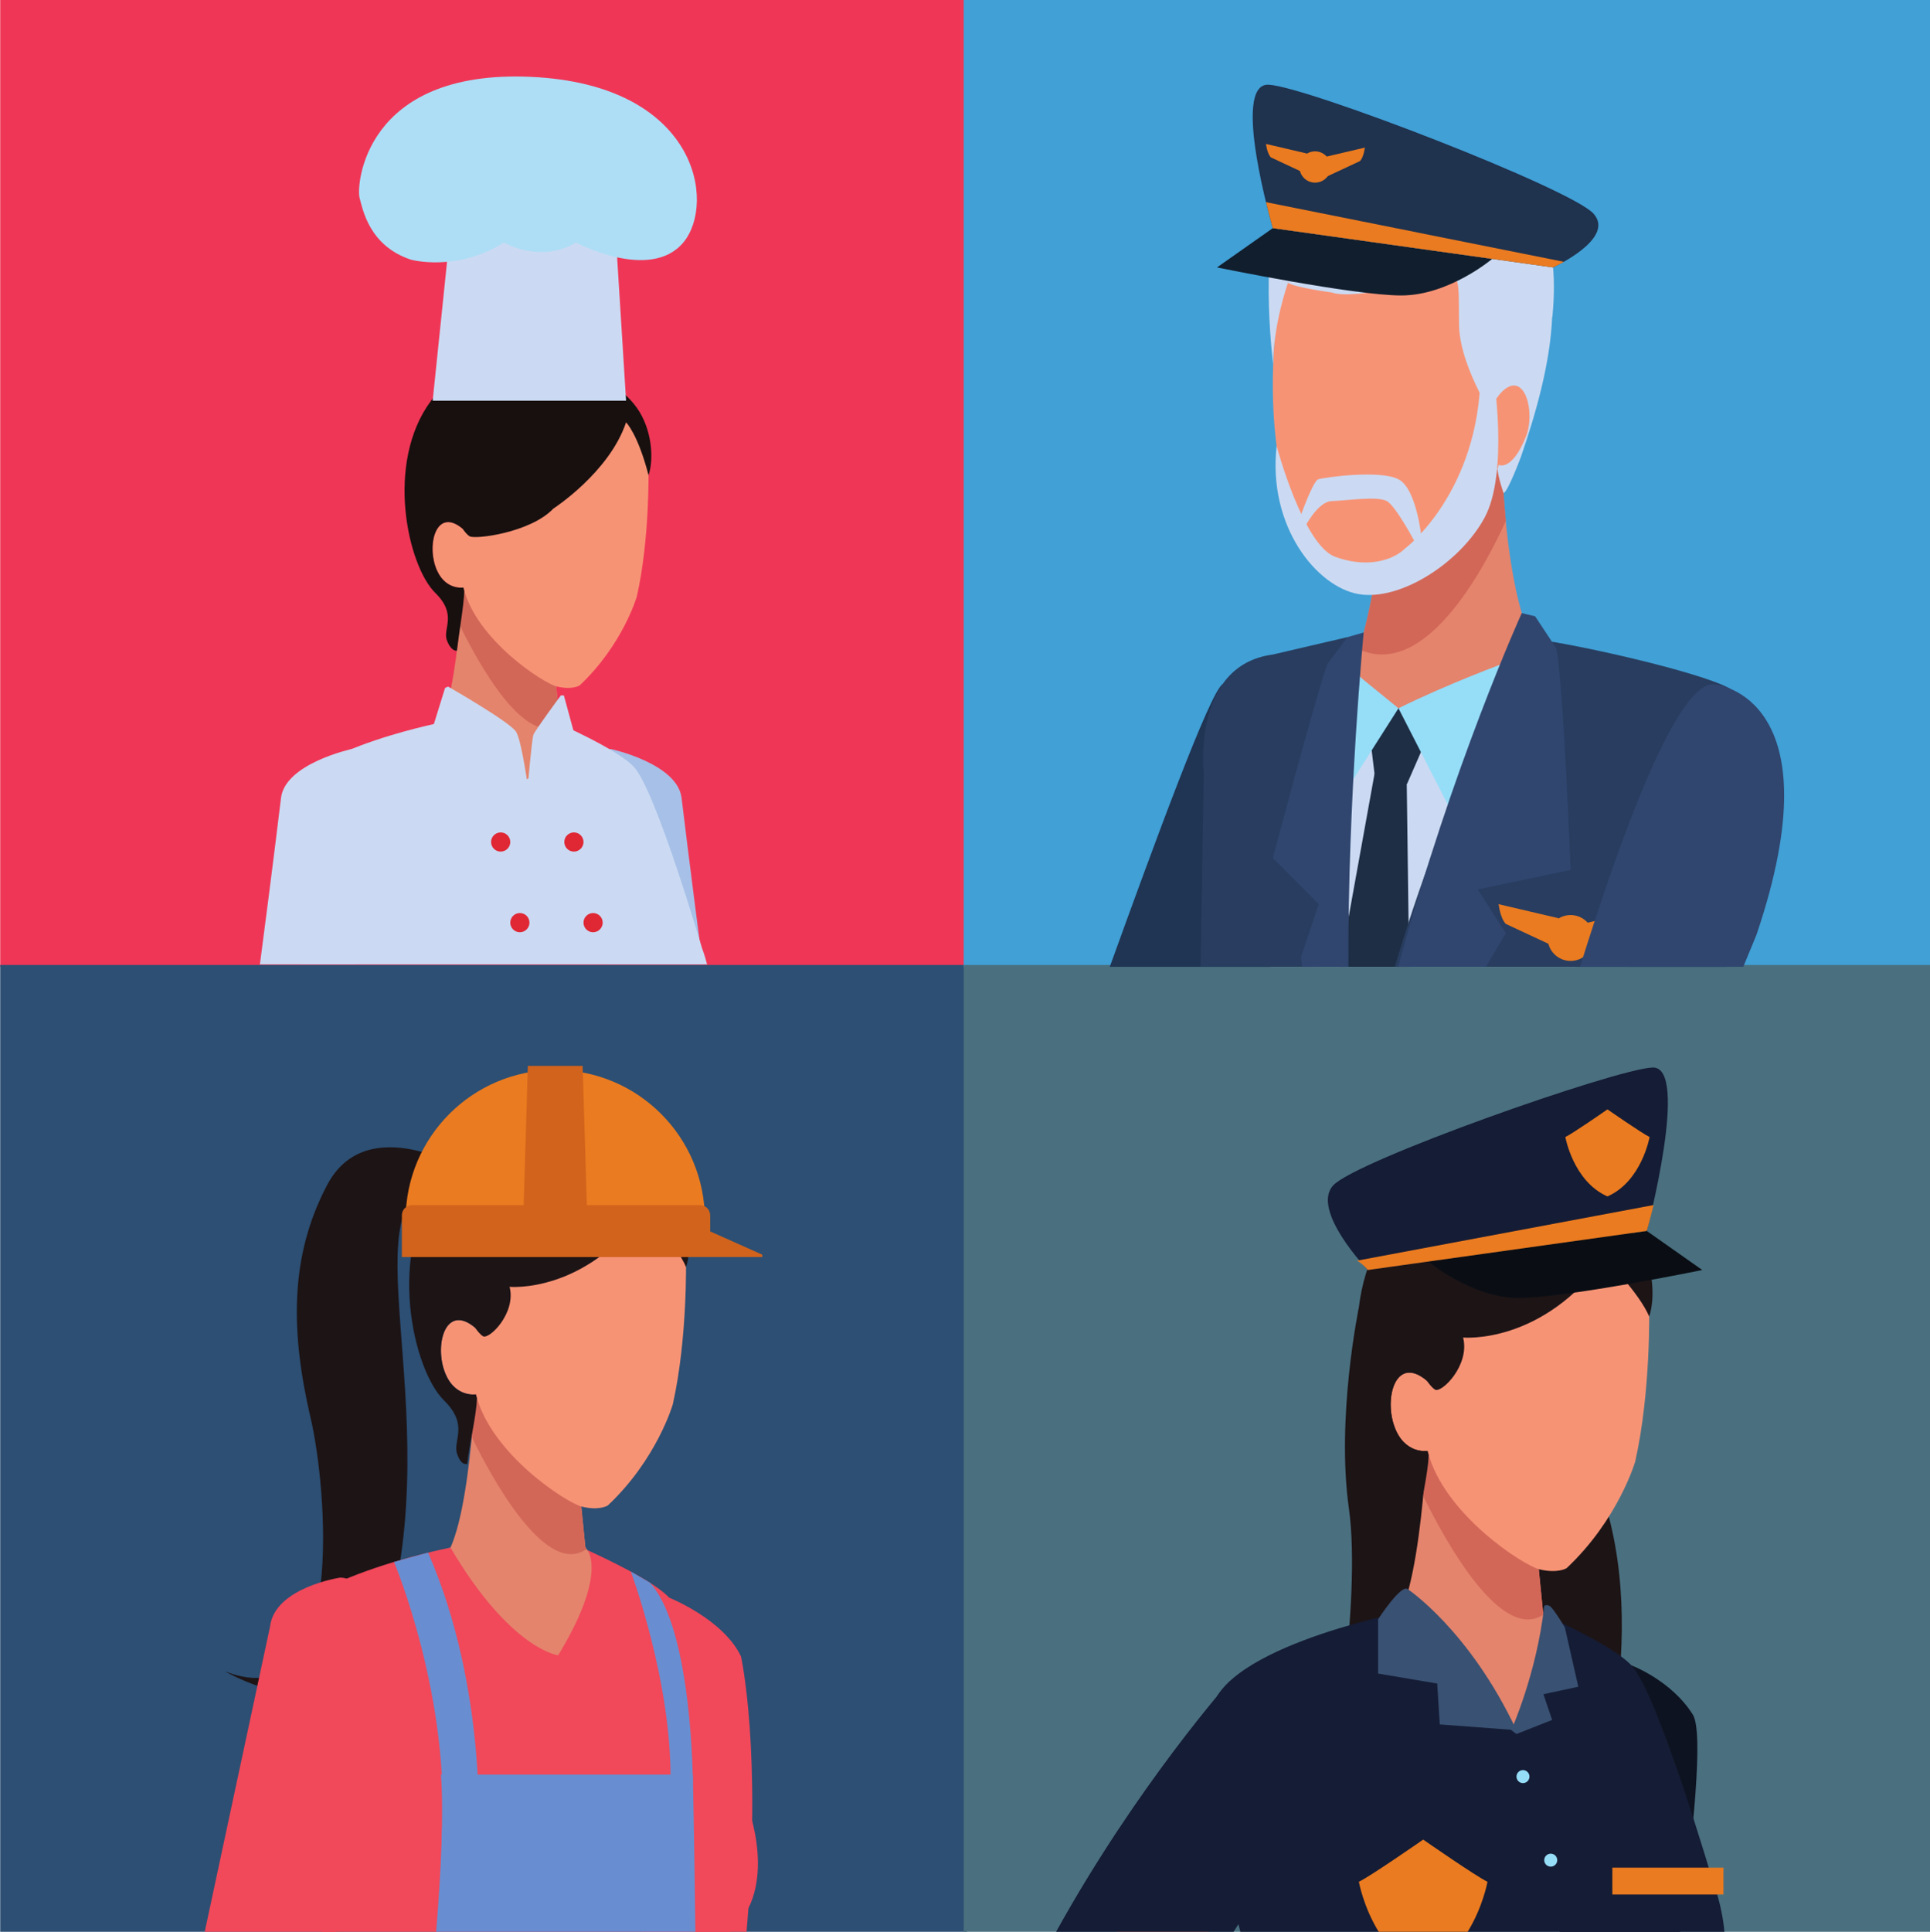 <?xml version="1.0" encoding="UTF-8"?><svg xmlns="http://www.w3.org/2000/svg" xmlns:xlink="http://www.w3.org/1999/xlink" height="425.2" preserveAspectRatio="xMidYMid meet" version="1.0" viewBox="0.1 0.0 424.9 425.2" width="424.9" zoomAndPan="magnify"><defs><clipPath id="a"><path d="M 0 212 L 213 212 L 213 425.199 L 0 425.199 Z M 0 212"/></clipPath><clipPath id="b"><path d="M 212 0 L 425.199 0 L 425.199 213 L 212 213 Z M 212 0"/></clipPath><clipPath id="c"><path d="M 212 212 L 425.199 212 L 425.199 425.199 L 212 425.199 Z M 212 212"/></clipPath><clipPath id="d"><path d="M 245 414 L 267 414 L 267 425.199 L 245 425.199 Z M 245 414"/></clipPath><clipPath id="e"><path d="M 343 366 L 374 366 L 374 425.199 L 343 425.199 Z M 343 366"/></clipPath><clipPath id="f"><path d="M 266 354 L 380 354 L 380 425.199 L 266 425.199 Z M 266 354"/></clipPath><clipPath id="g"><path d="M 232 369 L 279 369 L 279 425.199 L 232 425.199 Z M 232 369"/></clipPath><clipPath id="h"><path d="M 299 404 L 328 404 L 328 425.199 L 299 425.199 Z M 299 404"/></clipPath><clipPath id="i"><path d="M 141 351 L 166 351 L 166 425.199 L 141 425.199 Z M 141 351"/></clipPath><clipPath id="j"><path d="M 59 340 L 167 340 L 167 425.199 L 59 425.199 Z M 59 340"/></clipPath><clipPath id="k"><path d="M 45 347 L 83 347 L 83 425.199 L 45 425.199 Z M 45 347"/></clipPath><clipPath id="l"><path d="M 96 390 L 154 390 L 154 425.199 L 96 425.199 Z M 96 390"/></clipPath></defs><g><g><path d="M 212.945 212.797 L 0.145 212.797 L 0.145 0 L 212.945 0 L 212.945 212.797" fill="#f03656"/></g><g clip-path="url(#a)"><path d="M 212.945 425.199 L 0.145 425.199 L 0.145 212.398 L 212.945 212.398 L 212.945 425.199" fill="#2c4f73"/></g><g clip-path="url(#b)"><path d="M 425.055 212.797 L 212.258 212.797 L 212.258 0 L 425.055 0 L 425.055 212.797" fill="#41a0d6"/></g><g clip-path="url(#c)"><path d="M 425.055 425.199 L 212.258 425.199 L 212.258 212.398 L 425.055 212.398 L 425.055 425.199" fill="#4a7080"/></g><g><path d="M 290.605 212.797 L 295.828 183.777 C 288.023 138.145 269.242 150.617 269.242 150.617 C 266.48 152.305 254.223 185.688 244.422 212.797 L 290.605 212.797" fill="#203554"/></g><g><path d="M 276.438 179.746 C 277.062 174.137 277.855 154.098 278.859 152.695 C 278.859 152.695 296.715 148.844 298.184 145.672 C 300.48 140.781 303.73 126.094 304.59 111.695 C 304.805 108.113 330.613 92.383 330.613 92.383 C 330.613 92.383 330.074 126.824 337.941 142.398 C 337.941 142.398 364.445 146.266 370.41 152.234 C 371.965 153.777 373.199 156.785 374.012 160.719 L 276.438 179.746" fill="#e4846c"/></g><g><path d="M 299.246 142.898 C 301.266 136.801 303.602 125.273 304.469 113.609 L 326.039 98.996 L 330.672 98.996 C 330.781 103.09 331.035 108.684 331.613 114.676 C 326.887 125.07 313.891 149.656 299.246 142.898" fill="#d26758"/></g><g><path d="M 347.039 212.797 L 338.605 142.43 C 338.605 142.43 310.695 156.281 307.98 155.895 C 305.52 155.547 300.535 150.758 296.938 145.52 L 289.547 148.371 L 279.801 212.797 L 347.039 212.797" fill="#cbdaf2"/></g><g><path d="M 310.332 212.797 L 309.766 169.676 L 302.711 170.305 L 295.031 212.797 L 310.332 212.797" fill="#1d2e45"/></g><g><path d="M 301.398 159.508 L 302.773 170.844 L 309.871 172.535 L 313.898 163.32 L 308.602 155.844 L 306.801 155.844 L 301.398 159.508" fill="#1d2e45"/></g><g><path d="M 307.98 155.895 L 295.578 175.367 L 293.289 148.391 L 295.414 145.672 L 307.98 155.895" fill="#96ddf8"/></g><g><path d="M 307.98 155.895 L 319.348 178.086 L 331.613 145.84 C 331.613 145.84 319.184 150.355 307.98 155.895" fill="#96ddf8"/></g><g><path d="M 380.281 212.797 C 386.418 171.031 380.977 151.574 380.977 151.574 C 374.012 147.633 343.105 140.934 337.34 140.676 C 337.34 140.676 320.902 166.68 307.168 212.797 L 380.281 212.797" fill="#283d5f"/></g><g><path d="M 264.387 212.797 L 295.844 212.797 C 294.789 186.141 294.391 161.98 296.758 140.234 L 280.293 144.07 C 262.383 146.457 265.094 170.281 265.094 170.281 L 264.387 212.797" fill="#283d5f"/></g><g><path d="M 343.16 202.09 L 330.027 199.012 C 330.027 199.012 330.371 202.09 331.613 203.359 L 344.012 209.145 L 343.16 202.09" fill="#ea7b20"/></g><g><path d="M 348.812 203.277 L 361.945 200.199 C 361.945 200.199 361.605 203.277 360.363 204.547 L 347.965 210.34 L 348.812 203.277" fill="#ea7b20"/></g><g><path d="M 350.926 206.457 C 350.926 209.246 348.664 211.504 345.879 211.504 C 343.086 211.504 340.824 209.246 340.824 206.457 C 340.824 203.664 343.086 201.406 345.879 201.406 C 348.664 201.406 350.926 203.664 350.926 206.457" fill="#ea7b20"/></g><g><path d="M 380.211 212.797 C 380.492 210.809 380.75 208.871 380.977 206.988 C 379.059 202.48 377.465 198.066 378.305 191.449 L 368.504 192.07 L 357.836 212.797 L 380.211 212.797" fill="#223451"/></g><g><path d="M 281.121 70.883 C 281.121 70.883 278.863 87.051 281.898 102.781 C 283.699 112.082 293.391 125.574 299.281 128.137 C 299.281 128.137 300.883 129.055 306.66 128.102 C 313.766 126.934 326.449 116.672 329.938 102.703 C 329.938 102.703 333.324 104.062 335.742 97.609 C 338.438 90.355 336.41 80.441 329.539 86.555 C 329.539 86.555 331.777 58.207 319.121 56.461 C 306.461 54.711 282.238 50.406 281.121 70.883" fill="#f79375"/></g><g><path d="M 327.234 212.797 L 331.613 205.391 L 325.441 195.781 L 345.879 191.492 C 345.879 191.492 344.227 148.793 342.688 142.637 L 338.062 135.645 L 335.117 134.953 C 335.117 134.953 319.699 168.867 307.93 212.797 L 327.234 212.797" fill="#30466f"/></g><g><path d="M 286.516 210.672 C 286.609 211.395 286.711 212.094 286.812 212.797 L 296.957 212.797 C 296.801 175.727 300.324 139.211 300.324 139.211 L 296.758 140.234 L 292.266 146.23 C 289.258 155.129 280.324 188.855 280.324 188.855 L 290.422 199.02 L 286.516 210.672" fill="#30466f"/></g><g><path d="M 383.895 212.797 L 386.797 205.766 C 404.551 153.352 377.859 150.684 377.859 150.684 C 369.699 148.867 357.039 183.664 347.953 212.797 L 383.895 212.797" fill="#30466f"/></g><g><path d="M 336.891 47.027 C 330.551 42.789 290.277 29.02 283.496 40.246 C 276.723 51.477 280.395 80.277 280.395 80.277 C 280.387 71.371 283.656 62.242 283.656 62.242 C 285.094 63.27 293.289 64.371 293.289 64.371 C 298.414 66.25 318.027 61.008 319.797 61.008 C 321.566 61.008 321.203 64.605 321.32 71.602 C 321.406 76.738 323.984 82.637 325.344 85.402 C 325.578 85.934 325.832 86.426 326.09 86.855 L 326.172 86.996 L 326.176 86.988 C 327.02 88.348 327.898 89.094 328.406 88.781 C 329.004 88.41 329.656 87.617 330.238 86.777 C 335.633 80.645 338.254 90.59 336.043 96.105 C 332.914 103.891 330.031 102.32 330.031 102.32 C 329.961 102.633 329.855 102.941 329.777 103.246 C 329.961 105.246 331.113 108.5 331.113 108.5 C 331.996 108.453 334.941 100.555 334.941 100.555 C 337.863 92.09 341.383 80.445 341.82 69.758 L 341.879 69.691 C 342.336 64.676 343.234 51.262 336.891 47.027" fill="#cbdaf2"/></g><g><path d="M 281.156 98.172 C 281.156 98.172 286.969 119.945 294.031 122.551 C 301.094 125.156 306.836 123.285 309.414 120.742 C 309.414 120.742 325.797 108.5 326.074 81.906 L 328.898 82.617 C 328.898 82.617 332.293 104.078 326.926 113.965 C 321.559 123.852 308.43 132.324 299.246 130.77 C 290.062 129.219 279.164 115.98 281.156 98.172" fill="#cbdaf2"/></g><g><path d="M 286.531 117.637 C 286.531 117.637 289.73 110.434 293.289 110.293 C 296.844 110.148 303.438 109.164 305.438 110.293 C 307.438 111.426 311.777 119.613 311.777 119.613 L 313.086 118.625 C 313.086 118.625 312.055 107.609 307.98 105.492 C 303.906 103.371 291.715 105.066 290.324 105.492 C 288.938 105.914 285.121 117.215 285.121 117.215 L 286.531 117.637" fill="#cbdaf2"/></g><g><path d="M 280.312 50.215 L 342.016 58.859 C 342.016 58.859 355.863 52.535 350.926 47.027 C 345.988 41.52 287.801 19.062 279.402 18.645 C 271 18.219 280.312 50.215 280.312 50.215" fill="#1f324e"/></g><g><path d="M 280.312 50.215 L 268.031 58.859 C 268.031 58.859 298.121 65.031 308.602 65.031 C 319.086 65.031 328.617 56.984 328.617 56.984 L 280.312 50.215" fill="#111e2d"/></g><g><path d="M 278.812 44.496 C 279.637 47.883 280.312 50.215 280.312 50.215 L 342.016 58.859 C 342.016 58.859 343.023 58.402 344.395 57.625 L 278.812 44.496" fill="#ea7b20"/></g><g><path d="M 287.773 33.773 L 278.812 31.68 C 278.812 31.68 279.047 33.773 279.895 34.645 L 288.352 38.594 L 287.773 33.773" fill="#ea7b20"/></g><g><path d="M 291.625 34.586 L 300.582 32.488 C 300.582 32.488 300.348 34.586 299.504 35.453 L 291.047 39.402 L 291.625 34.586" fill="#ea7b20"/></g><g><path d="M 293.066 36.758 C 293.066 38.66 291.523 40.199 289.621 40.199 C 287.719 40.199 286.176 38.66 286.176 36.758 C 286.176 34.855 287.719 33.312 289.621 33.312 C 291.523 33.312 293.066 34.855 293.066 36.758" fill="#ea7b20"/></g><g clip-path="url(#d)"><path d="M 266.145 425.199 L 266.574 424.023 L 250.359 414.703 C 250.359 414.703 248.562 418.93 245.973 425.199 L 266.145 425.199" fill="#f79375"/></g><g><path d="M 299.246 287.84 C 299.246 287.84 294.234 311.969 297.066 332.023 C 299.895 352.086 293.289 394.859 289.824 397.695 C 286.363 400.523 350.336 399.75 350.336 399.75 C 350.336 399.75 364.242 360.574 352.352 327.543 L 299.246 287.84" fill="#1d1416"/></g><g clip-path="url(#e)"><path d="M 369.977 425.199 C 372.855 403.879 375.195 381.242 372.793 377.402 C 368.078 369.855 359.285 366.562 359.285 366.562 L 343.477 425.199 L 369.977 425.199" fill="#0e1321"/></g><g><path d="M 350.949 361.105 C 345.141 358.734 339.875 356.164 339.785 354.609 C 339.785 354.609 337.758 334.121 336.566 322.27 C 336.211 318.703 314.758 306.609 314.758 306.609 C 314.758 306.609 314.039 342.559 308.484 354.922 C 308.484 354.922 302.109 356.918 292.438 360.148 L 292.438 393.727 L 350.949 393.727 L 350.949 361.105" fill="#e4846c"/></g><g><path d="M 314.559 312.445 C 314.371 316.703 314.031 322.84 313.422 329.266 C 318.184 338.992 330.695 361.898 340.07 355.262 C 339.898 355.031 339.789 354.812 339.785 354.609 C 339.785 354.609 338.422 340.805 337.27 329.297 L 316.344 311.828 L 314.559 312.445" fill="#d26758"/></g><g clip-path="url(#f)"><path d="M 379.742 425.199 C 379.199 419.145 377.281 414.367 377.281 414.367 C 377.281 414.367 365.051 372.609 359.285 366.562 C 356.75 363.906 350.949 360.43 340.258 355.488 C 340.258 355.488 345.086 360.898 333.488 379.938 C 333.488 379.938 322.48 378.656 308.484 354.922 C 308.484 354.922 265.594 363.293 266.59 378.648 C 266.59 378.648 268.586 407.441 273.172 425.199 L 379.742 425.199" fill="#151c35"/></g><g><path d="M 344.992 345.168 C 344.992 345.168 343.039 346.398 338.992 345.414 C 335.586 344.594 317.879 333.289 314.391 319.352 C 314.391 319.352 309.164 320.223 306.984 313.691 C 304.801 307.156 307.637 298.02 314.488 304.117 C 314.488 304.117 312.648 275.371 325.273 273.629 C 337.906 271.891 362.055 267.578 363.168 288 C 363.168 288 363.574 306.277 360.102 321.684 C 360.102 321.684 356.406 334.453 344.992 345.168" fill="#f79375"/></g><g><path d="M 363.184 289.785 C 364.656 285.316 364.039 277.562 360.113 272.023 C 351.984 260.535 322.602 247.652 305.871 270.152 C 293.676 286.551 299.719 313.621 306.984 320.77 C 312.871 326.547 308.918 330.109 310.039 333.227 C 310.82 335.387 311.641 335.617 312.371 335.496 C 313.012 330.176 314.461 324.496 314.645 320.266 C 314.555 319.965 314.473 319.66 314.391 319.352 C 314.391 319.352 309.164 320.223 306.984 313.691 C 304.836 307.258 307.559 298.301 314.188 303.859 C 314.773 304.68 315.434 305.492 316.02 305.855 C 317.445 306.73 323.77 300.488 322.211 294.391 C 322.211 294.391 339.52 296.066 353.434 276.91 C 353.434 276.91 361.098 284.734 363.184 289.785" fill="#1d1416"/></g><g clip-path="url(#g)"><path d="M 271.676 425.199 L 273.02 423.094 C 273.02 423.094 286.285 385.332 270.918 369.965 C 270.918 369.965 250.461 392.906 232.602 425.199 L 271.676 425.199" fill="#151c35"/></g><g><path d="M 332.816 380.82 C 332.816 380.82 338.449 368.27 340.07 353.48 C 340.07 353.48 340.457 353.055 341.262 353.48 C 342.066 353.906 344.609 358.188 344.609 358.188 L 347.578 371.258 L 339.898 372.906 L 341.812 378.57 L 333.961 381.664 L 332.816 380.82" fill="#395172"/></g><g><path d="M 310 349.766 C 310 349.766 323.539 358.727 333.961 380.82 L 317.07 379.555 L 316.508 370.559 L 303.5 368.355 L 303.5 356.395 C 303.5 356.395 308.535 348.645 310 349.766" fill="#395172"/></g><g><path d="M 362.648 270.93 L 301.223 279.535 C 301.223 279.535 288.66 266.426 293.574 260.941 C 298.492 255.461 355.512 235.383 363.871 234.961 C 372.234 234.539 362.648 270.93 362.648 270.93" fill="#151c35"/></g><g><path d="M 362.648 270.93 L 374.875 279.535 C 374.875 279.535 344.926 285.68 334.484 285.68 C 324.051 285.68 314.562 277.668 314.562 277.668 L 362.648 270.93" fill="#0a0e14"/></g><g><path d="M 364.145 265.234 C 363.324 268.605 362.648 270.93 362.648 270.93 L 301.223 279.535 C 301.223 279.535 300.223 278.246 298.855 277.477 L 364.145 265.234" fill="#ea7b20"/></g><g><path d="M 353.992 244.176 C 353.992 244.176 361.676 249.52 363.266 250.258 C 363.266 250.258 361.547 260.016 353.992 263.336 C 346.441 260.016 344.719 250.258 344.719 250.258 C 346.312 249.52 353.992 244.176 353.992 244.176" fill="#ea7b20"/></g><g clip-path="url(#h)"><path d="M 323.207 425.199 C 326.586 419.727 327.578 414.184 327.578 414.184 C 325.148 413.055 313.422 404.902 313.422 404.902 C 313.422 404.902 301.691 413.055 299.262 414.184 C 299.262 414.184 300.254 419.727 303.629 425.199 L 323.207 425.199" fill="#ea7b20"/></g><g><path d="M 379.527 416.98 L 355.066 416.98 L 355.066 411.074 L 379.527 411.074 L 379.527 416.98" fill="#ea7b20"/></g><g><path d="M 336.82 391.035 C 336.82 391.828 336.18 392.469 335.391 392.469 C 334.602 392.469 333.961 391.828 333.961 391.035 C 333.961 390.246 334.602 389.605 335.391 389.605 C 336.18 389.605 336.82 390.246 336.82 391.035" fill="#96ddf8"/></g><g><path d="M 342.938 409.426 C 342.938 410.219 342.297 410.855 341.504 410.855 C 340.715 410.855 340.07 410.219 340.07 409.426 C 340.07 408.641 340.715 407.996 341.504 407.996 C 342.297 407.996 342.938 408.641 342.938 409.426" fill="#96ddf8"/></g><g><path d="M 154.801 212.273 C 151.938 190.496 150.16 175.664 150.16 175.664 C 149.285 168.039 134.602 164.867 134.602 164.867 C 129.973 164.93 130.75 185.637 133.73 212.273 L 154.801 212.273" fill="#a7c0e7"/></g><g><path d="M 132.66 164.215 C 127.801 162.227 123.402 160.078 123.328 158.777 C 123.328 158.777 121.637 141.66 120.641 131.758 C 120.344 128.777 102.418 118.672 102.418 118.672 C 102.418 118.672 101.812 148.711 97.176 159.039 C 97.176 159.039 91.848 160.707 83.77 163.406 L 83.77 191.465 L 132.66 191.465 L 132.66 164.215" fill="#e4846c"/></g><g><path d="M 155.77 212.273 C 155.219 210.105 154.66 208.711 154.66 208.711 C 154.66 208.711 144.441 173.824 139.629 168.766 C 137.512 166.551 132.66 163.645 123.727 159.516 C 123.727 159.516 123.574 164.867 117.805 170.449 C 117.805 170.449 108.871 178.871 97.172 159.039 C 97.172 159.039 61.336 166.035 62.176 178.863 C 62.176 178.863 63.477 197.664 66.426 212.273 L 155.77 212.273" fill="#cbdaf2"/></g><g><path d="M 102.254 123.547 C 102.102 127.105 101.809 132.234 101.305 137.605 C 105.281 145.73 115.734 164.867 123.574 159.324 C 123.43 159.133 123.34 158.945 123.328 158.777 C 123.328 158.777 122.191 147.246 121.23 137.633 L 103.742 123.031 L 102.254 123.547" fill="#d26758"/></g><g><path d="M 127.684 150.891 C 127.684 150.891 126.055 151.918 122.68 151.098 C 119.824 150.41 105.023 140.965 102.113 129.32 C 102.113 129.32 97.75 130.051 95.93 124.59 C 94.105 119.133 96.473 111.492 102.191 116.59 C 102.191 116.59 100.66 92.57 111.203 91.113 C 121.766 89.66 141.938 86.059 142.867 103.121 C 142.867 103.121 143.207 118.395 140.309 131.27 C 140.309 131.27 137.227 141.938 127.684 150.891" fill="#f79375"/></g><g><path d="M 142.883 104.617 C 144.121 100.883 143.598 94.402 140.32 89.777 C 133.527 80.176 108.973 69.406 94.992 88.207 C 84.801 101.91 89.852 124.531 95.93 130.504 C 100.844 135.332 97.539 138.312 98.477 140.91 C 99.129 142.715 100.082 143.328 100.691 143.223 C 101.223 138.781 102.172 133.621 102.32 130.086 C 102.254 129.832 102.18 129.578 102.113 129.32 C 102.113 129.32 97.75 130.051 95.93 124.59 C 94.133 119.219 96.406 111.727 101.941 116.375 C 102.426 117.062 102.984 117.738 103.477 118.039 C 104.664 118.773 116.859 117.27 121.934 111.938 C 121.934 111.938 134.254 103.98 137.934 92.957 C 137.934 92.957 140.516 95.477 142.883 104.617" fill="#18100f"/></g><g><path d="M 78.391 212.273 C 81.371 185.637 82.148 164.93 77.52 164.867 C 77.52 164.867 62.836 168.039 61.961 175.664 C 61.961 175.664 60.184 190.496 57.32 212.273 L 78.391 212.273" fill="#cbdaf2"/></g><g><path d="M 137.934 88.199 L 95.355 88.199 L 99.641 46.789 L 135.348 46.789 L 137.934 88.199" fill="#cbdaf2"/></g><g><path d="M 90.543 57.145 C 90.543 57.145 100.488 59.969 111.039 53.383 C 111.039 53.383 119.02 58.086 126.895 53.383 C 126.895 53.383 143.238 62.082 150.531 53.383 C 157.824 44.676 153.641 18.562 116.918 16.914 C 80.191 15.27 78.543 40.914 79.25 43.5 C 79.957 46.086 81.367 54.086 90.543 57.145" fill="#addef6"/></g><g><path d="M 95.324 160.316 L 98.086 151.418 L 98.746 151.121 C 98.746 151.121 112.512 158.984 113.742 161.102 C 114.98 163.219 116.332 173.273 116.332 173.273 C 116.332 173.273 99.141 174.531 95.324 160.316" fill="#cbdaf2"/></g><g><path d="M 116.289 172.977 C 116.289 172.977 117.184 162.688 117.539 161.719 C 117.891 160.75 123.574 153.07 123.574 153.07 L 124.242 153.07 L 126.449 161.188 C 126.449 161.188 120.953 170.293 116.289 172.977" fill="#cbdaf2"/></g><g><path d="M 112.441 185.324 C 112.441 186.492 111.492 187.441 110.324 187.441 C 109.16 187.441 108.215 186.492 108.215 185.324 C 108.215 184.16 109.16 183.219 110.324 183.219 C 111.492 183.219 112.441 184.16 112.441 185.324" fill="#e02734"/></g><g><path d="M 128.562 185.324 C 128.562 186.492 127.613 187.441 126.449 187.441 C 125.281 187.441 124.336 186.492 124.336 185.324 C 124.336 184.16 125.281 183.219 126.449 183.219 C 127.613 183.219 128.562 184.16 128.562 185.324" fill="#e02734"/></g><g><path d="M 116.664 203.074 C 116.664 204.242 115.719 205.191 114.551 205.191 C 113.387 205.191 112.441 204.242 112.441 203.074 C 112.441 201.91 113.387 200.965 114.551 200.965 C 115.719 200.965 116.664 201.91 116.664 203.074" fill="#e02734"/></g><g><path d="M 132.785 203.074 C 132.785 204.242 131.84 205.191 130.672 205.191 C 129.508 205.191 128.562 204.242 128.562 203.074 C 128.562 201.91 129.508 200.965 130.672 200.965 C 131.84 200.965 132.785 201.91 132.785 203.074" fill="#e02734"/></g><g><path d="M 102.547 257.531 C 102.547 257.531 80.84 244.316 72.125 260.812 C 63.773 276.621 64.074 293.316 68.547 312.398 C 71.781 326.199 77.121 378.617 49.68 367.883 C 49.68 367.883 77.289 384.27 84.949 358.344 C 99.273 309.844 74.879 261.41 98.516 259.914 L 102.547 257.531" fill="#1d1416"/></g><g clip-path="url(#i)"><path d="M 164.457 425.199 C 167.891 385.34 163.242 364.602 163.242 364.602 C 159.371 356.398 147.441 351.664 147.441 351.664 L 141.426 425.199 L 164.457 425.199" fill="#f1485a"/></g><g><path d="M 139.539 346.496 C 134.023 344.242 129.035 341.809 128.949 340.332 C 128.949 340.332 127.031 320.91 125.898 309.672 C 125.562 306.289 105.227 294.824 105.227 294.824 C 105.227 294.824 104.539 328.906 99.277 340.633 C 99.277 340.633 93.23 342.52 84.062 345.582 L 84.062 377.418 L 139.539 377.418 L 139.539 346.496" fill="#e4846c"/></g><g clip-path="url(#j)"><path d="M 71.012 425.199 L 160.844 425.199 C 171.992 415.613 164.504 396.988 164.504 396.988 C 164.504 396.988 152.91 357.398 147.441 351.664 C 145.043 349.145 139.539 345.852 129.402 341.164 C 129.402 341.164 133.977 346.297 122.984 364.344 C 122.984 364.344 112.547 363.133 99.273 340.633 C 99.273 340.633 58.609 348.566 59.562 363.121 C 59.562 363.121 61.957 397.801 67.574 413.094 C 68.945 416.828 70.074 420.965 71.012 425.199" fill="#f1485a"/></g><g><path d="M 105.039 300.355 C 104.863 304.395 104.535 310.215 103.961 316.305 C 108.477 325.527 120.336 347.242 129.23 340.953 C 129.066 340.73 128.965 340.523 128.949 340.332 C 128.949 340.332 127.656 327.242 126.57 316.34 L 106.73 299.77 L 105.039 300.355" fill="#d26758"/></g><g><path d="M 133.891 331.379 C 133.891 331.379 132.047 332.547 128.211 331.617 C 124.977 330.836 108.18 320.117 104.879 306.906 C 104.879 306.906 99.922 307.734 97.859 301.539 C 95.793 295.344 98.477 286.68 104.969 292.461 C 104.969 292.461 103.23 265.203 115.195 263.551 C 127.176 261.906 150.066 257.816 151.121 277.18 C 151.121 277.18 151.508 294.512 148.219 309.113 C 148.219 309.113 144.719 321.223 133.891 331.379" fill="#f79375"/></g><g><path d="M 151.141 278.879 C 152.543 274.637 151.949 267.285 148.23 262.035 C 140.523 251.141 112.66 238.926 96.801 260.258 C 85.234 275.805 90.965 301.473 97.859 308.246 C 103.438 313.73 99.684 317.109 100.754 320.059 C 101.492 322.105 102.27 322.328 102.965 322.211 C 103.566 317.164 104.945 311.781 105.113 307.77 C 105.039 307.484 104.949 307.199 104.879 306.906 C 104.879 306.906 99.922 307.734 97.859 301.539 C 95.824 295.441 98.402 286.945 104.684 292.219 C 105.23 292.996 105.863 293.766 106.422 294.105 C 107.77 294.938 113.781 289.02 112.289 283.234 C 112.289 283.234 128.707 284.832 141.895 266.668 C 141.895 266.668 149.16 274.086 151.141 278.879" fill="#1d1416"/></g><g clip-path="url(#k)"><path d="M 74.07 425.199 C 80.801 392.484 87.758 347.41 75 347.238 C 75 347.238 60.535 349.395 59.543 358.043 L 45.168 425.199 L 74.07 425.199" fill="#f1485a"/></g><g clip-path="url(#l)"><path d="M 96.117 425.199 L 153.188 425.199 C 152.973 405.387 152.633 390.605 152.633 390.605 L 97.176 390.605 C 97.785 399.016 97.254 411.395 96.117 425.199" fill="#688ed1"/></g><g><path d="M 86.844 343.793 C 86.844 343.793 99.539 373.867 97.324 405.129 L 105.395 405.129 C 105.395 405.129 107.555 371.98 94.344 341.742 L 86.844 343.793" fill="#688ed1"/></g><g><path d="M 152.633 392.438 C 152.633 392.438 152.551 358.547 143.184 348.363 L 138.984 345.914 C 138.984 345.914 148.102 370.289 147.711 392.438 L 152.633 392.438" fill="#688ed1"/></g><g><path d="M 89.426 269.348 C 89.418 269.047 89.402 268.746 89.402 268.445 C 89.402 250.254 104.152 235.504 122.344 235.504 C 140.535 235.504 155.281 250.254 155.281 268.445 C 155.281 268.746 155.266 269.047 155.258 269.348 L 89.426 269.348" fill="#ea7b20"/></g><g><path d="M 115.336 267.012 L 129.352 267.012 L 128.371 234.598 L 116.312 234.598 L 115.336 267.012" fill="#d1631c"/></g><g><path d="M 90.777 265.262 L 154.242 265.262 C 155.457 265.262 156.449 266.254 156.449 267.465 L 156.449 271.031 L 167.922 276.152 L 167.922 276.688 L 88.574 276.688 L 88.574 267.465 C 88.574 266.254 89.566 265.262 90.777 265.262" fill="#d1631c"/></g></g></svg>